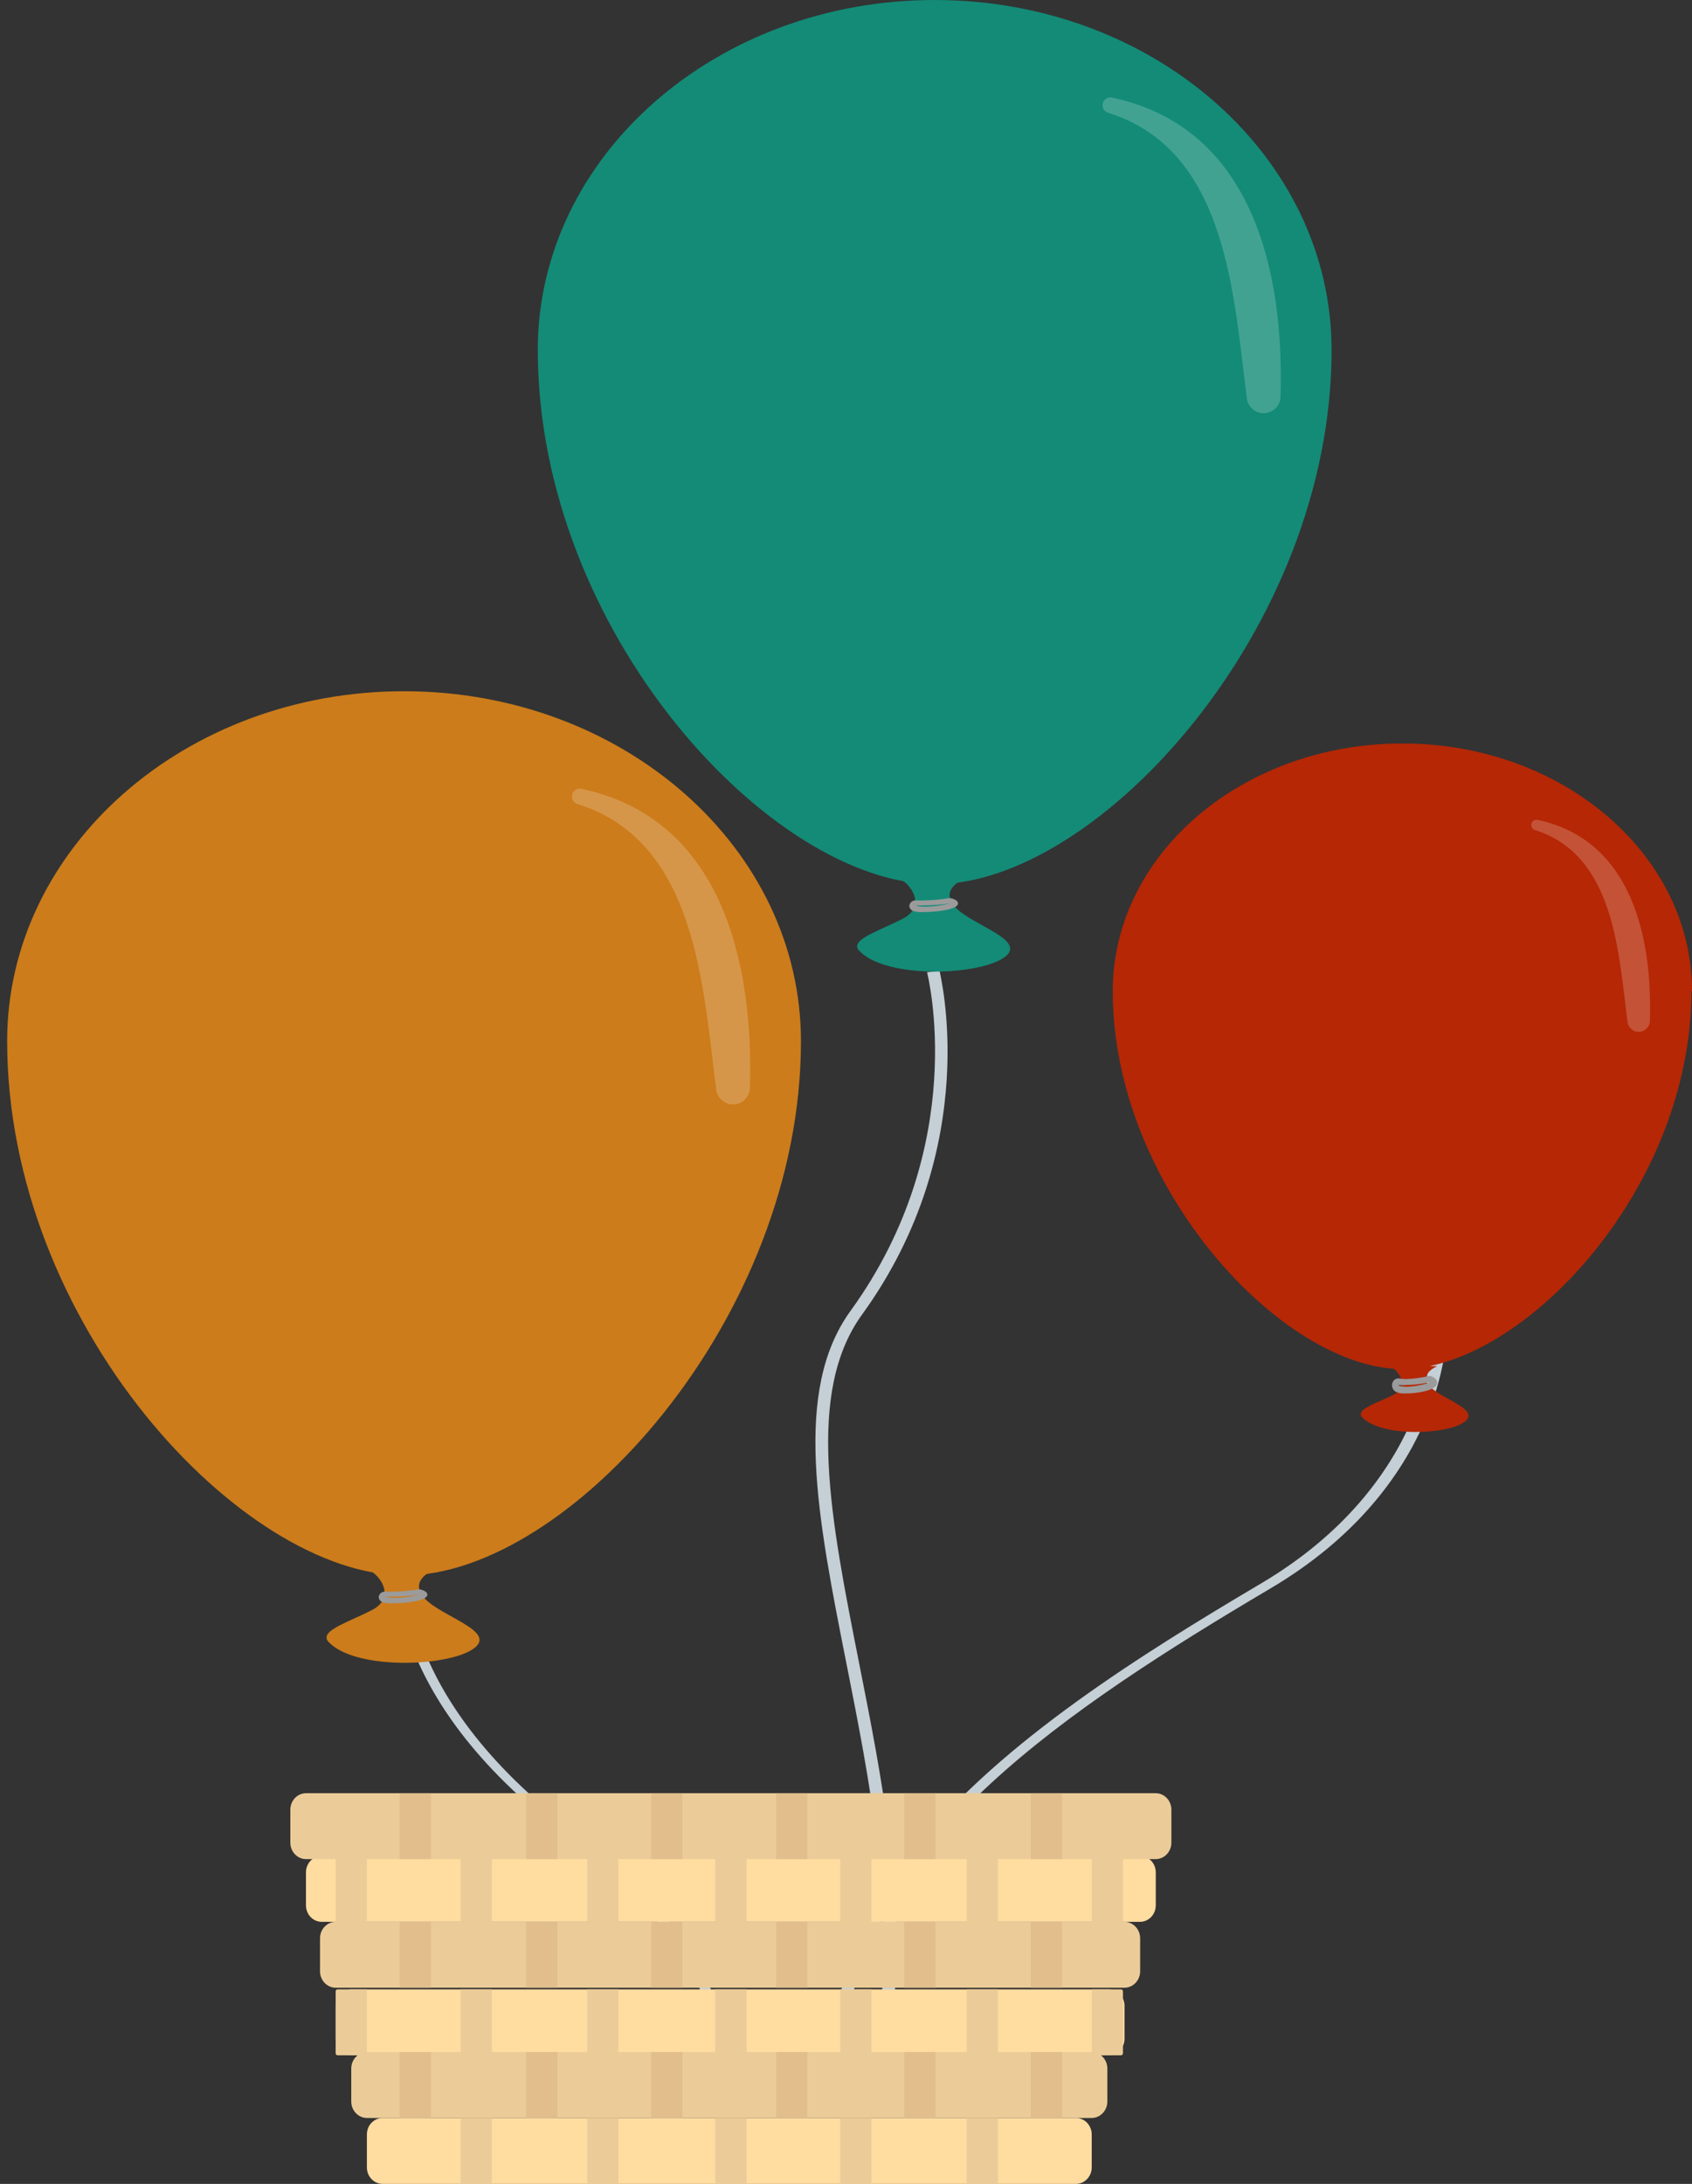 <?xml version="1.0" encoding="UTF-8"?>
<svg width="169px" height="218px" viewBox="0 0 169 218" version="1.1" xmlns="http://www.w3.org/2000/svg" xmlns:xlink="http://www.w3.org/1999/xlink">
    <rect x="0" y="0" width="169" height="218" fill="#333333" stroke="none"/>
    <!-- Generator: Sketch 61.2 (89653) - https://sketch.com -->
    <title>balloons</title>
    <desc>Created with Sketch.</desc>
    <g id="Page-1" stroke="none" stroke-width="1" fill="none" fill-rule="evenodd">
        <g id="Balloons" transform="translate(-1660, -784)">
            <g id="balloons" transform="translate(1660, 784)">
                <g id="Asset-2" transform="translate(84.5, 101) scale(-1, 1) translate(-84.5, -101) " fill-rule="nonzero">
                    <path d="M83.177,166.084 C80.908,177.522 78.433,190.033 79.908,201.682 C80.371,201.705 80.82,201.798 81.218,201.952 C79.66,190.271 82.156,177.673 84.435,166.163 C87.344,151.516 89.85,138.865 84.054,130.863 C72.018,114.27 76.36,97.249 76.401,97.052 L75.153,96.913 C75.153,97.091 70.687,114.376 82.899,131.225 C88.54,139.017 86.055,151.562 83.177,166.084 Z" id="Path" fill="#C5CFD6"></path>
                    <path d="M85.603,201.705 C84.65,195.642 81.838,189.708 77.282,184.144 C68.791,173.751 55.163,165.235 43.042,158.061 C26.123,148.058 25.837,133.499 25.837,133.355 L24.531,133.355 C24.531,133.504 24.807,148.334 42.076,158.543 C62.942,170.876 81.623,183.656 84.403,201.952 C84.76,201.818 85.172,201.733 85.603,201.705 L85.603,201.705 Z" id="Path" fill="#C5CFD6"></path>
                    <path d="M129.373,154.952 L128.317,155.014 C128.317,155.138 130.412,167.719 113.248,181.538 C100.694,191.638 97.517,196.99 97.466,201.876 C97.829,201.856 98.196,201.882 98.539,201.952 C98.539,197.138 101.699,191.871 114.124,181.871 C131.503,167.876 129.399,155.081 129.373,154.952 Z" id="Path" fill="#C5CFD6"></path>
                    <g id="Group-5" transform="translate(36, 0)">
                        <path d="M46.594,95.404 C45.012,96.526 42.203,96.996 39.473,96.983 C38.992,96.982 38.513,96.965 38.045,96.935 C38.054,96.934 38.063,96.934 38.073,96.934 C35.87,96.789 33.876,96.333 32.832,95.661 C30.091,93.896 35.847,92.438 37.579,90.561 C39.312,88.685 36.561,87.665 36.561,87.665 C36.561,87.665 36.652,87.662 36.814,87.658 C37.483,87.638 39.74,87.574 41.402,87.565 L42.355,87.566 C42.989,87.57 43.374,87.59 43.265,87.634 L43.275,87.629 C43.298,87.639 43.296,87.651 43.268,87.664 C42.322,88.085 41.451,89.214 41.601,90.265 C41.696,90.801 42.065,91.317 42.837,91.714 C43.905,92.263 45.084,92.742 45.974,93.199 C47.001,93.719 47.644,94.219 47.289,94.778 C47.147,94.947 46.981,95.105 46.795,95.253 C46.777,95.266 46.76,95.28 46.743,95.294 C46.705,95.323 46.666,95.351 46.627,95.38 Z" id="Combined-Shape" fill="#138B77"></path>
                        <path d="M79.286,34.904 C79.286,63.163 55.857,88.262 39.59,88.262 C23.323,88.262 -2.48689958e-13,62.732 -2.48689958e-13,34.965 C-0.019,15.671 17.714,0.017 39.608,1.49213975e-13 C61.502,-0.017 79.266,15.61 79.286,34.904 Z" id="Path" fill="#138B77"></path>
                        <path d="M22.847,39.576 C23.227,27.023 20.014,12.706 6.023,9.742 C5.599,9.65 5.18,9.918 5.087,10.342 C4.995,10.766 5.264,11.184 5.688,11.277 C17.586,15.035 18.151,29.608 19.484,39.735 C19.575,40.625 20.347,41.288 21.241,41.246 C22.135,41.204 22.84,40.47 22.847,39.576 L22.847,39.576 Z" id="Path" fill-opacity="0.2" fill="#FFFFFF" transform="translate(13.973, 25.486) scale(-1, 1) translate(-13.973, -25.486) "></path>
                        <path d="M40.747,91.038 L40.494,91.038 C39.784,91.038 37.452,90.854 37.32,90.237 C37.249,89.87 37.837,89.706 38.03,89.658 L38.131,89.658 L38.233,89.658 C39.03,89.79 39.837,89.865 40.646,89.88 C40.919,89.896 41.194,89.896 41.467,89.88 L41.559,89.88 C41.885,89.879 42.156,90.12 42.177,90.43 C42.164,90.655 42.013,90.852 41.792,90.932 C41.456,91.041 41.099,91.077 40.747,91.038 L40.747,91.038 Z M38.172,90.188 C38.946,90.385 39.743,90.492 40.545,90.507 C41.224,90.507 41.467,90.42 41.488,90.372 L41.488,90.372 C41.211,90.389 40.933,90.389 40.656,90.372 C39.824,90.372 38.993,90.307 38.172,90.179 L38.172,90.188 Z" id="Shape" fill="#9B9B9B"></path>
                    </g>
                    <g id="Group-5" transform="translate(89, 69)">
                        <path d="M46.594,95.404 C45.012,96.526 42.203,96.996 39.473,96.983 C38.992,96.982 38.513,96.965 38.045,96.935 C38.054,96.934 38.063,96.934 38.073,96.934 C35.87,96.789 33.876,96.333 32.832,95.661 C30.091,93.896 35.847,92.438 37.579,90.561 C39.312,88.685 36.561,87.665 36.561,87.665 C36.561,87.665 36.652,87.662 36.814,87.658 C37.483,87.638 39.74,87.574 41.402,87.565 L42.355,87.566 C42.989,87.57 43.374,87.59 43.265,87.634 L43.275,87.629 C43.298,87.639 43.296,87.651 43.268,87.664 C42.322,88.085 41.451,89.214 41.601,90.265 C41.696,90.801 42.065,91.317 42.837,91.714 C43.905,92.263 45.084,92.742 45.974,93.199 C47.001,93.719 47.644,94.219 47.289,94.778 C47.147,94.947 46.981,95.105 46.795,95.253 C46.777,95.266 46.76,95.28 46.743,95.294 C46.705,95.323 46.666,95.351 46.627,95.38 Z" id="Combined-Shape" fill="#CC7C1B"></path>
                        <path d="M79.286,34.904 C79.286,63.163 55.857,88.262 39.59,88.262 C23.323,88.262 -2.48689958e-13,62.732 -2.48689958e-13,34.965 C-0.019,15.671 17.714,0.017 39.608,1.49213975e-13 C61.502,-0.017 79.266,15.61 79.286,34.904 Z" id="Path" fill="#CC7C1B"></path>
                        <path d="M22.847,39.576 C23.227,27.023 20.014,12.706 6.023,9.742 C5.599,9.65 5.18,9.918 5.087,10.342 C4.995,10.766 5.264,11.184 5.688,11.277 C17.586,15.035 18.151,29.608 19.484,39.735 C19.575,40.625 20.347,41.288 21.241,41.246 C22.135,41.204 22.84,40.47 22.847,39.576 L22.847,39.576 Z" id="Path" fill-opacity="0.2" fill="#FFFFFF" transform="translate(13.973, 25.486) scale(-1, 1) translate(-13.973, -25.486) "></path>
                        <path d="M40.747,91.038 L40.494,91.038 C39.784,91.038 37.452,90.854 37.32,90.237 C37.249,89.87 37.837,89.706 38.03,89.658 L38.131,89.658 L38.233,89.658 C39.03,89.79 39.837,89.865 40.646,89.88 C40.919,89.896 41.194,89.896 41.467,89.88 L41.559,89.88 C41.885,89.879 42.156,90.12 42.177,90.43 C42.164,90.655 42.013,90.852 41.792,90.932 C41.456,91.041 41.099,91.077 40.747,91.038 L40.747,91.038 Z M38.172,90.188 C38.946,90.385 39.743,90.492 40.545,90.507 C41.224,90.507 41.467,90.42 41.488,90.372 L41.488,90.372 C41.211,90.389 40.933,90.389 40.656,90.372 C39.824,90.372 38.993,90.307 38.172,90.179 L38.172,90.188 Z" id="Shape" fill="#9B9B9B"></path>
                    </g>
                    <g id="Group-6" transform="translate(0, 74.214)">
                        <path d="M27.738,68.725 C25.74,68.748 23.763,68.401 22.837,67.802 C20.903,66.549 24.914,65.5 26.176,64.197 C26.374,63.993 26.493,63.804 26.554,63.628 L26.523,63.553 C26.726,62.659 25.445,62.166 25.445,62.166 C25.445,62.166 25.468,62.165 25.509,62.164 C25.507,62.162 25.504,62.161 25.504,62.161 C25.504,62.161 26.494,62.133 27.564,62.114 C27.574,62.114 27.583,62.114 27.592,62.114 L27.564,62.114 C27.657,62.112 27.751,62.111 27.845,62.109 C27.907,62.108 27.969,62.107 28.031,62.106 C28.061,62.106 28.091,62.106 28.121,62.105 C28.219,62.104 28.316,62.102 28.411,62.101 C28.476,62.101 28.541,62.1 28.604,62.1 C28.693,62.099 28.779,62.098 28.864,62.098 L29.298,62.098 C29.89,62.101 30.279,62.118 30.177,62.161 C29.179,62.629 28.263,64.248 29.882,65.052 C31.349,65.782 33.118,66.327 33.087,66.968 C33.09,67.031 33.074,67.094 33.038,67.158 C32.161,68.212 30.029,68.685 27.899,68.723 Z" id="Combined-Shape" fill="#B52705"></path>
                        <path d="M57.797,24.722 C57.797,44.696 40.747,62.446 28.898,62.446 C17.05,62.446 1.8189894e-12,44.377 1.8189894e-12,24.722 C1.8189894e-12,11.069 12.952,4.54747351e-13 28.929,4.54747351e-13 C44.905,4.54747351e-13 57.857,11.069 57.857,24.722 L57.797,24.722 Z" id="Path" fill="#B52705" transform="translate(28.929, 31.223) scale(-1, 1) translate(-28.929, -31.223) "></path>
                        <path d="M16.034,27.665 C16.287,19.234 14.145,9.618 4.818,7.627 C4.535,7.565 4.256,7.745 4.194,8.03 C4.132,8.315 4.311,8.596 4.594,8.658 C12.527,11.182 12.903,20.97 13.792,27.772 C13.853,28.369 14.367,28.815 14.963,28.787 C15.559,28.758 16.029,28.266 16.034,27.665 L16.034,27.665 Z" id="Path" fill-opacity="0.2" fill="#FFFFFF" transform="translate(10.118, 18.201) scale(-1, 1) translate(-10.118, -18.201) "></path>
                        <path d="M28.662,64.881 L28.418,64.881 C27.748,64.881 25.567,64.654 25.45,63.878 C25.387,63.414 25.929,63.209 26.11,63.144 L26.206,63.144 L26.301,63.144 C27.031,63.317 27.775,63.418 28.524,63.446 C28.784,63.449 29.044,63.428 29.3,63.381 L29.375,63.381 C29.721,63.415 29.979,63.72 29.96,64.072 C29.958,64.334 29.821,64.575 29.598,64.708 C29.308,64.851 28.984,64.911 28.662,64.881 Z M26.237,63.802 C26.955,64.045 27.704,64.183 28.46,64.212 C29.098,64.212 29.311,64.093 29.332,64.039 C29.071,64.064 28.807,64.064 28.545,64.039 C27.773,64.028 27.003,63.937 26.248,63.77 L26.237,63.802 Z" id="Shape" fill="#9B9B9B"></path>
                    </g>
                </g>
                <g id="basket" transform="translate(29, 179)">
                    <path d="M84.868,12.84 L3.132,12.84 C2.264,12.84 1.56,12.103 1.56,11.194 L1.56,7.904 C1.56,6.996 2.264,6.259 3.132,6.259 L84.868,6.259 C85.736,6.259 86.44,6.996 86.44,7.904 L86.44,11.194 C86.44,12.103 85.736,12.84 84.868,12.84 L84.868,12.84 Z" id="Shape" fill="#FFDCA0"></path>
                    <rect id="Rectangle-path" fill="#EBCC98" x="42.44" y="6.259" width="3.121" height="6.58"></rect>
                    <rect id="Rectangle-path" fill="#EBCC98" x="29.645" y="6.259" width="3.121" height="6.58"></rect>
                    <rect id="Rectangle-path" fill="#EBCC98" x="4.525" y="6.259" width="3.121" height="6.58"></rect>
                    <rect id="Rectangle-path" fill="#EBCC98" x="67.56" y="6.259" width="3.121" height="6.58"></rect>
                    <rect id="Rectangle-path" fill="#EBCC98" x="80.043" y="6.259" width="3.121" height="6.58"></rect>
                    <rect id="Rectangle-path" fill="#EBCC98" x="17.007" y="6.259" width="3.121" height="6.58"></rect>
                    <rect id="Rectangle-path" fill="#EBCC98" x="54.922" y="6.259" width="3.121" height="6.58"></rect>
                    <path d="M81.743,26.16 L6.101,26.16 C5.231,26.16 4.525,25.424 4.525,24.515 L4.525,21.225 C4.525,20.317 5.231,19.58 6.101,19.58 L81.743,19.58 C82.613,19.58 83.319,20.317 83.319,21.225 L83.319,24.515 C83.319,25.424 82.613,26.16 81.743,26.16 L81.743,26.16 Z" id="Shape" fill="#FFDCA0"></path>
                    <rect id="Rectangle-path" fill="#EBCC98" x="42.44" y="19.58" width="3.121" height="6.58"></rect>
                    <rect id="Rectangle-path" fill="#EBCC98" x="29.645" y="19.58" width="3.121" height="6.58"></rect>
                    <path d="M7.645,26.16 L4.72,26.16 C4.612,26.16 4.525,26.068 4.525,25.955 L4.525,19.786 C4.525,19.672 4.612,19.58 4.72,19.58 L7.645,19.58 L7.645,26.16 L7.645,26.16 Z" id="Shape" fill="#EBCC98"></path>
                    <rect id="Rectangle-path" fill="#EBCC98" x="67.56" y="19.58" width="3.121" height="6.58"></rect>
                    <path d="M82.968,26.16 L80.043,26.16 L80.043,19.58 L82.968,19.58 C83.076,19.58 83.163,19.672 83.163,19.786 L83.163,25.955 C83.163,26.068 83.076,26.16 82.968,26.16 L82.968,26.16 Z" id="Shape" fill="#EBCC98"></path>
                    <rect id="Rectangle-path" fill="#EBCC98" x="17.007" y="19.58" width="3.121" height="6.58"></rect>
                    <rect id="Rectangle-path" fill="#EBCC98" x="54.922" y="19.58" width="3.121" height="6.58"></rect>
                    <path d="M78.469,39 L9.219,39 C8.35,39 7.645,38.263 7.645,37.355 L7.645,34.065 C7.645,33.156 8.35,32.42 9.219,32.42 L78.469,32.42 C79.338,32.42 80.043,33.156 80.043,34.065 L80.043,37.355 C80.042,38.263 79.338,39 78.469,39 L78.469,39 Z" id="Shape" fill="#FFDCA0"></path>
                    <rect id="Rectangle-path" fill="#EBCC98" x="42.44" y="32.42" width="3.121" height="6.58"></rect>
                    <rect id="Rectangle-path" fill="#EBCC98" x="29.645" y="32.42" width="3.121" height="6.58"></rect>
                    <rect id="Rectangle-path" fill="#EBCC98" x="67.56" y="32.42" width="3.121" height="6.58"></rect>
                    <rect id="Rectangle-path" fill="#EBCC98" x="17.007" y="32.42" width="3.121" height="6.58"></rect>
                    <rect id="Rectangle-path" fill="#EBCC98" x="54.922" y="32.42" width="3.121" height="6.58"></rect>
                    <path d="M86.429,6.58 L1.571,6.58 C0.704,6.58 0,5.844 0,4.935 L0,1.645 C0,0.737 0.704,0 1.571,0 L86.429,0 C87.296,0 88,0.737 88,1.645 L88,4.935 C88,5.844 87.296,6.58 86.429,6.58 L86.429,6.58 Z" id="Shape" fill="#EBCC98"></path>
                    <polygon id="Rectangle-path" fill="#E1BE8C" points="48.525 0 51.645 0 51.645 6.58 48.525 6.58"></polygon>
                    <rect id="Rectangle-path" fill="#E1BE8C" x="36.043" y="0" width="3.121" height="6.58"></rect>
                    <rect id="Rectangle-path" fill="#E1BE8C" x="10.922" y="0" width="3.121" height="6.58"></rect>
                    <polygon id="Rectangle-path" fill="#E1BE8C" points="73.957 0 77.078 0 77.078 6.58 73.957 6.58"></polygon>
                    <rect id="Rectangle-path" fill="#E1BE8C" x="23.56" y="0" width="3.121" height="6.58"></rect>
                    <polygon id="Rectangle-path" fill="#E1BE8C" points="61.319 0 64.44 0 64.44 6.58 61.319 6.58"></polygon>
                    <path d="M83.304,19.42 L4.54,19.42 C3.67,19.42 2.965,18.683 2.965,17.775 L2.965,14.485 C2.965,13.576 3.67,12.84 4.54,12.84 L83.304,12.84 C84.174,12.84 84.879,13.576 84.879,14.485 L84.879,17.775 C84.879,18.683 84.174,19.42 83.304,19.42 L83.304,19.42 Z" id="Shape" fill="#EBCC98"></path>
                    <polygon id="Rectangle-path" fill="#E1BE8C" points="48.525 12.84 51.645 12.84 51.645 19.42 48.525 19.42"></polygon>
                    <rect id="Rectangle-path" fill="#E1BE8C" x="36.043" y="12.84" width="3.121" height="6.58"></rect>
                    <rect id="Rectangle-path" fill="#E1BE8C" x="10.922" y="12.84" width="3.121" height="6.58"></rect>
                    <polygon id="Rectangle-path" fill="#E1BE8C" points="73.957 12.84 77.078 12.84 77.078 19.42 73.957 19.42"></polygon>
                    <rect id="Rectangle-path" fill="#E1BE8C" x="23.56" y="12.84" width="3.121" height="6.58"></rect>
                    <polygon id="Rectangle-path" fill="#E1BE8C" points="61.319 12.84 64.44 12.84 64.44 19.42 61.319 19.42"></polygon>
                    <path d="M80.029,32.42 L7.658,32.42 C6.79,32.42 6.085,31.683 6.085,30.775 L6.085,27.485 C6.085,26.576 6.79,25.84 7.658,25.84 L80.029,25.84 C80.898,25.84 81.603,26.576 81.603,27.485 L81.603,30.775 C81.603,31.683 80.898,32.42 80.029,32.42 L80.029,32.42 Z" id="Shape" fill="#EBCC98"></path>
                    <polygon id="Rectangle-path" fill="#E1BE8C" points="48.525 25.84 51.645 25.84 51.645 32.42 48.525 32.42"></polygon>
                    <rect id="Rectangle-path" fill="#E1BE8C" x="36.043" y="25.84" width="3.121" height="6.58"></rect>
                    <rect id="Rectangle-path" fill="#E1BE8C" x="10.922" y="25.84" width="3.121" height="6.58"></rect>
                    <polygon id="Rectangle-path" fill="#E1BE8C" points="73.957 25.84 77.078 25.84 77.078 32.42 73.957 32.42"></polygon>
                    <rect id="Rectangle-path" fill="#E1BE8C" x="23.56" y="25.84" width="3.121" height="6.58"></rect>
                    <polygon id="Rectangle-path" fill="#E1BE8C" points="61.319 25.84 64.44 25.84 64.44 32.42 61.319 32.42"></polygon>
                </g>
            </g>
        </g>
    </g>
</svg>